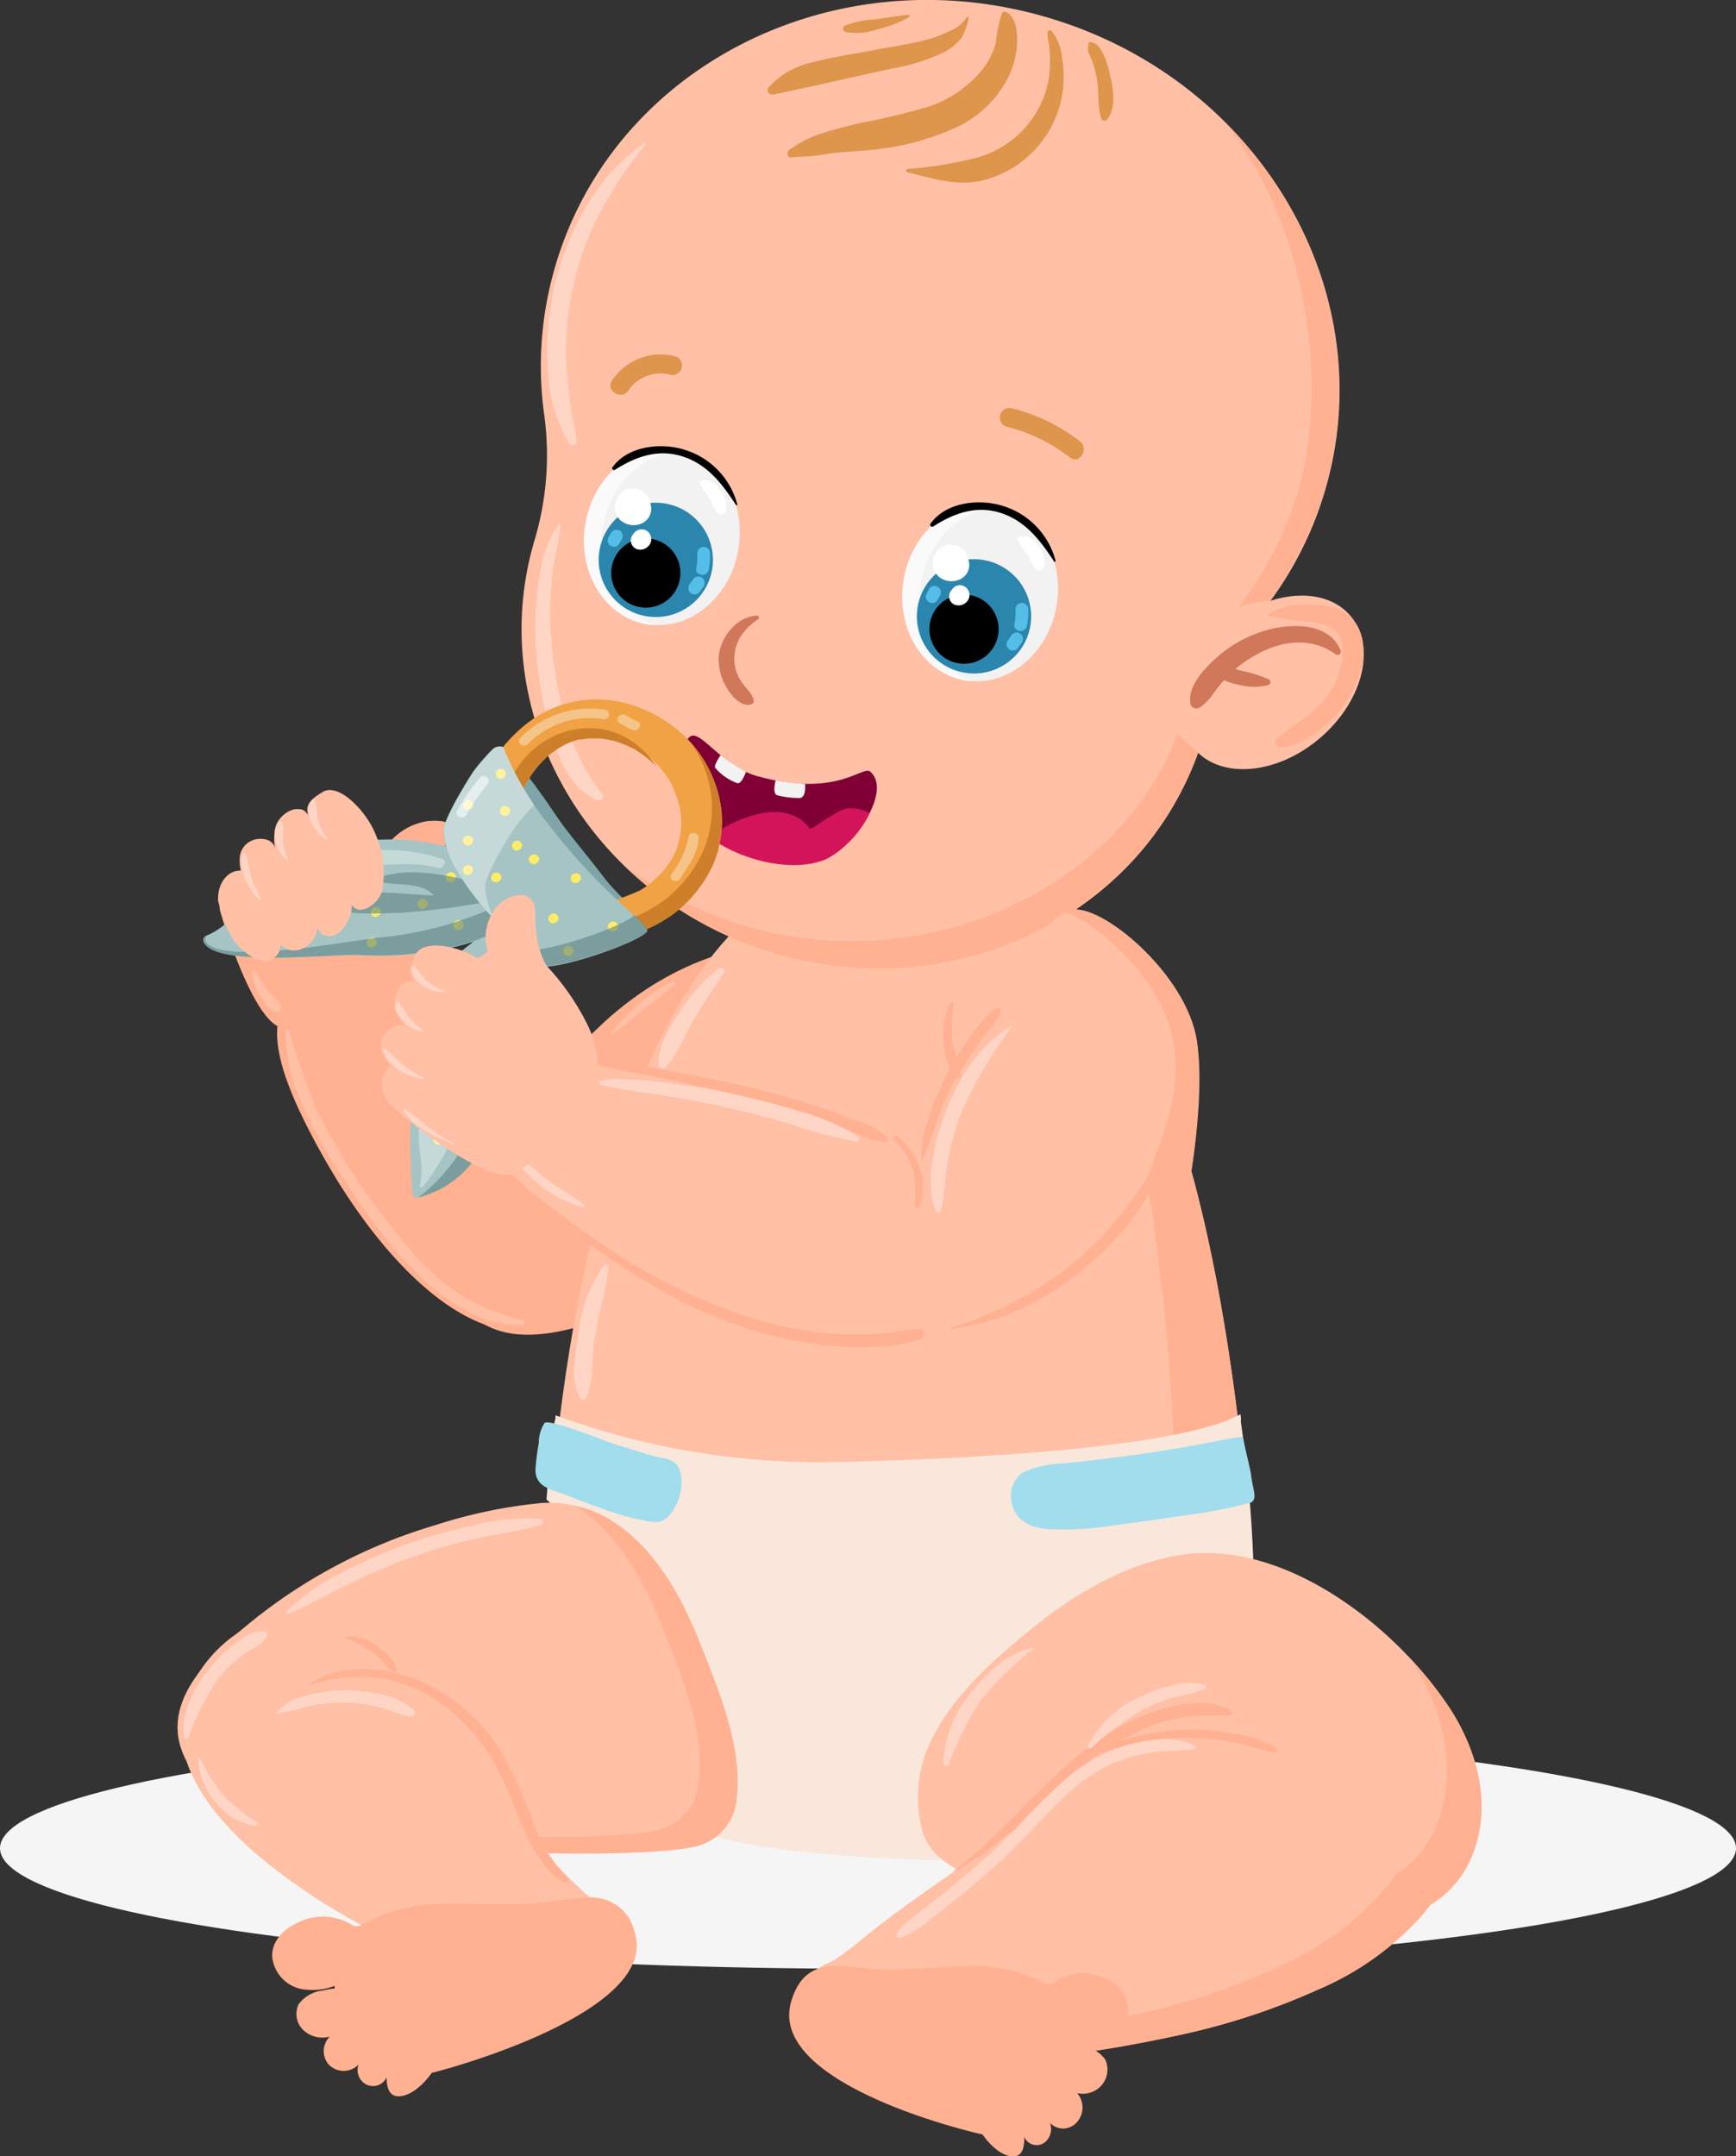 <svg xmlns="http://www.w3.org/2000/svg" viewBox="0 0 158.04 196.23"><rect x="0" y="0" width="158.04" height="196.23" fill="#333333" stroke="none"/><defs><style>.cls-1{isolation:isolate;}.cls-2{fill:#f5f5f5;mix-blend-mode:multiply;}.cls-3{fill:#ffb191;}.cls-4{fill:#ffc0a6;}.cls-5{fill:#fae7db;}.cls-6{fill:#d1785a;}.cls-7{fill:#f2f2f2;}.cls-8{fill:#fafafa;}.cls-9{fill:#2a86ad;}.cls-10,.cls-22{fill:#fff;}.cls-11{fill:#54bee8;}.cls-12{fill:#de954c;}.cls-13{fill:#ffd5c6;}.cls-14{fill:#a1dded;}.cls-15{fill:#800035;}.cls-16{fill:#d4145a;}.cls-17{fill:#a6c4c4;}.cls-18{fill:#fded64;}.cls-19,.cls-21{fill:#597f7f;}.cls-19,.cls-20{opacity:0.56;}.cls-22,.cls-26{opacity:0.36;}.cls-23{fill:#7fa5a8;}.cls-24{fill:#f0a245;}.cls-25{fill:#ce7f29;}.cls-27{opacity:0.57;}</style></defs><g class="cls-1"><g id="Слой_1" data-name="Слой 1"><ellipse class="cls-2" cx="79.02" cy="168.21" rx="79.02" ry="10.97"/><path class="cls-3" d="M648.53,387a38.31,38.31,0,0,0-8.22-8.13l.57-.35a9.44,9.44,0,0,0,1.89-4.65,22.17,22.17,0,0,0-.13-6.43c0-.21,2.2-3,2.34-3.38.49-1.45-1-1.48-2.14-1.39a5.62,5.62,0,0,0-4.3,3.21c-.59,0-.67-2.42-.67-2.42-1.13-2.32-3.31-4.11-4.41-3.48-1.59.92-1.63,1.5-1.33,2.31a2.29,2.29,0,0,0-.41-.44.63.63,0,0,0-.26-.2c-.94-.34-2.05.63-2.33,1.43a2.62,2.62,0,0,0-.14.78,4.52,4.52,0,0,0,0,.82l.06.44a.78.78,0,0,1,0,.16,1.86,1.86,0,0,0-.27-.5,1.16,1.16,0,0,0-.55-.4,1.84,1.84,0,0,0-2.38,1.46,3.84,3.84,0,0,0,0,.83,4.51,4.51,0,0,0,.09.53.85.85,0,0,0-.32,0h0a1.5,1.5,0,0,0-.51.15,2,2,0,0,0-.48.34,2.67,2.67,0,0,0-.45.61,2.84,2.84,0,0,0-.27.79,3.87,3.87,0,0,0-.06.83,7.91,7.91,0,0,0,.06.84c0,.15,2.67,9.21,5.24,10.57-.27,2.69,1.14,6.57,4.38,12.25,6.46,11.3,15.29,18.52,21.66,14.25S655.11,395.35,648.53,387Z" transform="translate(-603.89 -287.94)"/><path class="cls-3" d="M665.35,405.24c-10.73,5.05-16.23,5.62-19.72,1.17s.57-13.5,13-25.2c8.52-8,20.66-10.34,27-2.29S678.76,398.93,665.35,405.24Z" transform="translate(-603.89 -287.94)"/><path class="cls-4" d="M716.58,417c-2.61-20.89-9.09-51.92-30.06-51-21.53-.89-29.06,30.14-31.67,51-3.15,25.16-.45,39.42,30.87,39.42S719.73,442.16,716.58,417Z" transform="translate(-603.89 -287.94)"/><path class="cls-3" d="M716.58,417c-2.3-18.37-7.59-44.59-23.1-50,13.23,8.07,16.29,32.9,17.18,50.48,1.27,25.31-2.46,39.34-33.7,37a68.33,68.33,0,0,1-12.65-2c4.87,2.59,11.79,3.93,21.41,3.93C717,456.42,719.73,442.16,716.58,417Z" transform="translate(-603.89 -287.94)"/><path class="cls-5" d="M716.82,416.65c-6.05,3.35-28.19,4.22-38,4.37a69.7,69.7,0,0,1-24.36-4.27c0,.19,0,.38-.08.57-.31,2.48-.57,4.85-.74,7.12,1.45.34,13.7,29,14.1,30.19,4.49,1.93,17.16,2.6,23.53,2.65-.18-3.25,24-25.2,26.78-25.08a121.55,121.55,0,0,0-1.2-14.88C716.88,417.1,716.85,416.87,716.82,416.65Z" transform="translate(-603.89 -287.94)"/><path class="cls-4" d="M654.29,312.7c5-18.25,24.82-28.71,44.26-23.37s31.14,24.45,26.13,42.69a32.42,32.42,0,0,1-5.13,10.6c2.86-.92,5.67-.51,7.27,1.36,2.39,2.8,1.16,7.78-2.76,11.13-3.75,3.21-8.62,3.75-11.12,1.32-5.13,14.7-21.66,22.91-37.88,18.46-16.89-4.64-27-21.25-22.7-37.1l.15-.54a27,27,0,0,0,.94-11.44A32.12,32.12,0,0,1,654.29,312.7Z" transform="translate(-603.89 -287.94)"/><path class="cls-6" d="M714.27,348.13a11.77,11.77,0,0,1,4-2.53c2.34-.91,6.56-1.34,7.68,1.59a.3.3,0,0,1-.43.33c-2.14-1.58-4.72-1.32-7-.14a12.63,12.63,0,0,0-2.17,1.45l.61.17a11.55,11.55,0,0,1,2.46.78.28.28,0,0,1-.06.5,5.05,5.05,0,0,1-2.59,0,5.92,5.92,0,0,1-1.45-.43c-.33.37-.64.76-.94,1.16a4.43,4.43,0,0,1-1.29,1.33.56.56,0,0,1-.83-.34C712,350.51,713.31,349.06,714.27,348.13Z" transform="translate(-603.89 -287.94)"/><path class="cls-7" d="M657.23,335.55c-.77,4.4,1.7,8.52,5.53,9.19s7.57-2.34,8.34-6.74-1.7-8.52-5.53-9.19S658,331.15,657.23,335.55Z" transform="translate(-603.89 -287.94)"/><path class="cls-8" d="M665.53,328.8a6.52,6.52,0,0,1,.79.2c-3.53-.16-6.81,2.74-7.53,6.83s1.37,7.93,4.74,9a5.42,5.42,0,0,1-.8-.08c-3.84-.68-6.31-4.79-5.54-9.19S661.7,328.13,665.53,328.8Z" transform="translate(-603.89 -287.94)"/><path class="cls-9" d="M658.47,338a5.2,5.2,0,1,0,6-4.23A5.19,5.19,0,0,0,658.47,338Z" transform="translate(-603.89 -287.94)"/><path d="M659.58,339.55a3.15,3.15,0,1,0,3.65-2.56A3.14,3.14,0,0,0,659.58,339.55Z" transform="translate(-603.89 -287.94)"/><path class="cls-10" d="M660.05,333.32a1.63,1.63,0,0,1,1.9-.86,1.71,1.71,0,0,1,1.17,1.39,1.46,1.46,0,0,1-.91,1.77,1.83,1.83,0,0,1-1.86-.35A1.64,1.64,0,0,1,660.05,333.32Z" transform="translate(-603.89 -287.94)"/><path class="cls-10" d="M661.46,336.66a.44.44,0,0,1,.12-.15h0a.66.66,0,0,1,.23-.24l0,0a.87.87,0,0,1,.87-.07.88.88,0,0,1,.49.71,0,0,0,0,0,0,0,1.06,1.06,0,0,1,0,.25.92.92,0,0,1-.3.53,1,1,0,0,1-1.08.2.92.92,0,0,1-.43-.48A.86.86,0,0,1,661.46,336.66Z" transform="translate(-603.89 -287.94)"/><path class="cls-10" d="M667.84,331.65c.8-.16,1.43.54,1.8,1.15s.63,1.49.05,1.95a.25.25,0,0,1-.25,0c-.46-.24-.64-.91-.88-1.34a9.22,9.22,0,0,1-.94-1.45A.26.26,0,0,1,667.84,331.65Z" transform="translate(-603.89 -287.94)"/><path d="M659.61,330.52c1.39-2,4.45-2.33,6.62-1.64a7.1,7.1,0,0,1,4.79,5,.08.08,0,0,1-.14,0c-1.24-1.89-2.57-3.66-4.82-4.39s-4.3,0-6.2,1.22A.19.19,0,0,1,659.61,330.52Z" transform="translate(-603.89 -287.94)"/><path class="cls-11" d="M668.52,338.19a5.91,5.91,0,0,1-.12,1.62c-.15.72-1.29.52-1.13-.2a4.83,4.83,0,0,0,.1-1.31A.58.58,0,0,1,668.52,338.19Z" transform="translate(-603.89 -287.94)"/><path class="cls-11" d="M666.69,341.09l.34-.48a.58.58,0,0,1,.81-.07.59.59,0,0,1,.07.82l-.34.48a.58.58,0,0,1-.81.07A.6.6,0,0,1,666.69,341.09Z" transform="translate(-603.89 -287.94)"/><path class="cls-11" d="M659.26,336.9c.07-.13.14-.27.22-.4a.67.67,0,0,1,.32-.3.63.63,0,0,1,.45,0,.58.58,0,0,1,.27.77l-.22.41a.64.64,0,0,1-.32.29.58.58,0,0,1-.72-.79Z" transform="translate(-603.89 -287.94)"/><path class="cls-7" d="M686.2,340.66c-.77,4.4,1.7,8.52,5.53,9.19s7.57-2.34,8.34-6.74-1.7-8.52-5.53-9.19S687,336.26,686.2,340.66Z" transform="translate(-603.89 -287.94)"/><path class="cls-8" d="M694.5,333.91a6.51,6.51,0,0,1,.79.19c-3.53-.15-6.81,2.74-7.53,6.84s1.37,7.93,4.74,9a5.44,5.44,0,0,1-.8-.09c-3.83-.67-6.31-4.78-5.54-9.19S690.67,333.23,694.5,333.91Z" transform="translate(-603.89 -287.94)"/><path class="cls-9" d="M687.44,343.13a5.2,5.2,0,1,0,6-4.22A5.2,5.2,0,0,0,687.44,343.13Z" transform="translate(-603.89 -287.94)"/><path d="M688.55,344.65a3.15,3.15,0,1,0,3.65-2.55A3.15,3.15,0,0,0,688.55,344.65Z" transform="translate(-603.89 -287.94)"/><path class="cls-10" d="M689,338.43a1.62,1.62,0,0,1,1.9-.87,1.74,1.74,0,0,1,1.17,1.39,1.45,1.45,0,0,1-.91,1.77,1.81,1.81,0,0,1-1.86-.34A1.64,1.64,0,0,1,689,338.43Z" transform="translate(-603.89 -287.94)"/><path class="cls-10" d="M690.43,341.76a1.58,1.58,0,0,1,.12-.15h0a.78.78,0,0,1,.23-.25h0a.83.83,0,0,1,.87-.07.88.88,0,0,1,.49.7.06.06,0,0,0,0,0,1.06,1.06,0,0,1,0,.25.92.92,0,0,1-.3.53,1,1,0,0,1-1.08.19.85.85,0,0,1-.43-.48A.87.87,0,0,1,690.43,341.76Z" transform="translate(-603.89 -287.94)"/><path class="cls-10" d="M696.81,336.75c.8-.15,1.43.55,1.8,1.16s.63,1.48,0,1.95a.28.28,0,0,1-.25,0c-.46-.25-.64-.91-.88-1.34a9.22,9.22,0,0,1-.94-1.45A.26.26,0,0,1,696.81,336.75Z" transform="translate(-603.89 -287.94)"/><path d="M688.58,335.63c1.4-2,4.45-2.33,6.62-1.64a7.1,7.1,0,0,1,4.79,5,.08.08,0,0,1-.14.05c-1.24-1.89-2.57-3.66-4.81-4.4s-4.31,0-6.21,1.23A.19.19,0,0,1,688.58,335.63Z" transform="translate(-603.89 -287.94)"/><path class="cls-11" d="M697.49,343.29a5.85,5.85,0,0,1-.12,1.62c-.15.73-1.29.53-1.13-.2a4.77,4.77,0,0,0,.1-1.31A.58.58,0,0,1,697.49,343.29Z" transform="translate(-603.89 -287.94)"/><path class="cls-11" d="M695.66,346.2l.34-.48a.57.57,0,0,1,.81-.07.58.58,0,0,1,.07.81c-.11.16-.23.32-.34.49a.58.58,0,0,1-.81.06A.59.59,0,0,1,695.66,346.2Z" transform="translate(-603.89 -287.94)"/><path class="cls-11" d="M688.23,342l.22-.41a.65.65,0,0,1,.32-.29.58.58,0,0,1,.72.79l-.22.4a.66.66,0,0,1-.32.3.58.58,0,0,1-.72-.79Z" transform="translate(-603.89 -287.94)"/><path class="cls-6" d="M670.18,350.75a5.15,5.15,0,0,1-.87-2.78c0-1.77,1.48-3.89,3.47-4a.18.18,0,0,1,.14.32,5.82,5.82,0,0,0-1.69,1.7,4.21,4.21,0,0,0-.49,2.09,3.77,3.77,0,0,0,.71,2c.33.47,1,1.07,1.06,1.65a.25.25,0,0,1-.17.28C671.51,352.39,670.57,351.36,670.18,350.75Z" transform="translate(-603.89 -287.94)"/><path class="cls-12" d="M701.3,329.58a15.49,15.49,0,0,0-5.75-2.8.87.87,0,0,1,.46-1.68,16.59,16.59,0,0,1,6.18,3C703.06,328.76,702.18,330.27,701.3,329.58Z" transform="translate(-603.89 -287.94)"/><path class="cls-12" d="M659.6,322.58a5.32,5.32,0,0,1,5.74-2.22.87.87,0,0,1-.46,1.68,3.52,3.52,0,0,0-3.78,1.43C660.48,324.4,659,323.52,659.6,322.58Z" transform="translate(-603.89 -287.94)"/><path class="cls-12" d="M675.75,301.58a10.38,10.38,0,0,1,3.12-1.56c1.06-.33,2.13-.59,3.21-.86a63.22,63.22,0,0,0,6.36-1.52,10.62,10.62,0,0,0,4.87-3.36,7,7,0,0,0,1.24-2.43,12.52,12.52,0,0,1,.55-2.71.29.29,0,0,1,.39-.1c.9.49,1,1.69,1,2.64a7.91,7.91,0,0,1-.83,3.33,10.06,10.06,0,0,1-5.11,4.7,23.8,23.8,0,0,1-7.14,1.85c-1.26.14-2.53.18-3.8.33-.58.07-1.16.2-1.74.25s-1.3.06-2,.13C675.53,302.32,675.49,301.77,675.75,301.58Z" transform="translate(-603.89 -287.94)"/><path class="cls-12" d="M673.89,295.86a7.58,7.58,0,0,1,4.15-2.29c1.78-.47,3.64-.73,5.45-1.08,1.59-.31,3.22-.53,4.78-.94a9.87,9.87,0,0,0,1.9-.71,3.6,3.6,0,0,0,1.74-1.32.08.08,0,0,1,.15.06,5.24,5.24,0,0,1-.65,1.81,4.46,4.46,0,0,1-1.57,1.29,17.21,17.21,0,0,1-4.59,1.47c-3.66.78-7.31,1.65-11,2.4A.41.41,0,0,1,673.89,295.86Z" transform="translate(-603.89 -287.94)"/><path class="cls-12" d="M680.79,290.28a9.34,9.34,0,0,1,2.88-.58c1-.16,1.92-.3,2.9-.42.13,0,.16.17.06.23a11.08,11.08,0,0,1-2.85,1.1,5.71,5.71,0,0,1-2.92.24A.32.32,0,0,1,680.79,290.28Z" transform="translate(-603.89 -287.94)"/><path class="cls-12" d="M686.48,303.32a36.25,36.25,0,0,0,5.68-.87,9.35,9.35,0,0,0,4.39-2.21,9.11,9.11,0,0,0,2.62-4.25,9.42,9.42,0,0,0,.31-2.59,10.84,10.84,0,0,0-.11-1.51,3.13,3.13,0,0,1-.1-1.05.21.21,0,0,1,.31-.12,4.45,4.45,0,0,1,1,2.53A9.72,9.72,0,0,1,693,304.44c-2.25.41-4.34-.29-6.51-.83A.15.15,0,0,1,686.48,303.32Z" transform="translate(-603.89 -287.94)"/><path class="cls-12" d="M703,291.85a.17.17,0,0,1,.14-.08c1.12.06,1.6,2.15,1.81,3,.3,1.23.55,2.91-.22,4a.33.33,0,0,1-.6-.09c-.37-1.17-.16-2.52-.41-3.73a9.78,9.78,0,0,0-.55-1.82A1.63,1.63,0,0,1,703,291.85Z" transform="translate(-603.89 -287.94)"/><path class="cls-3" d="M715.07,298.71c7.44,8.79,10,23.48,7,33.94a33.33,33.33,0,0,1-5.45,10.58,10,10,0,0,1,2.9-.61,35.94,35.94,0,0,0,5.13-10.6c3.34-12.16-.75-24.72-9.61-33.31Z" transform="translate(-603.89 -287.94)"/><path class="cls-3" d="M711.09,354.71c-5.05,13.73-22.11,22-38.35,17.78a34.75,34.75,0,0,1-12-5.76,33.28,33.28,0,0,0,14.36,8.16c16.14,4.43,32.66-3.9,37.88-18.46A14.5,14.5,0,0,1,711.09,354.71Z" transform="translate(-603.89 -287.94)"/><path class="cls-3" d="M725.83,343.43a7.85,7.85,0,0,0-3.08-.46,7.13,7.13,0,0,0-1.78.18,12.86,12.86,0,0,0-1.56.6c-.14.05-.08.26.05.27.93.1,1.82.37,2.76.44a8.38,8.38,0,0,1,2.58.45c1.47.61,1.49,2.41,1.15,3.74a8,8,0,0,1-2.17,3.68c-1.1,1.1-2.49,1.8-3.63,2.83a.45.45,0,0,0,.37.79c1.9-.13,3.63-1.51,4.89-2.85a9.44,9.44,0,0,0,2.51-4.88C728.25,346.32,727.72,344.26,725.83,343.43Z" transform="translate(-603.89 -287.94)"/><path class="cls-4" d="M735.73,443.2c-5-7.49-15.36-15.47-24.87-13.66-4.82.92-9.25,3.55-13,6.59s-8.09,6.88-9.75,11.53a12,12,0,0,0-.36,6.53c1.45,6.81,15.71,6.09,23.22,7.21,10.07,1.5,24.32,5.08,27.4-5.9C739.52,451.29,738.09,446.72,735.73,443.2Z" transform="translate(-603.89 -287.94)"/><path class="cls-4" d="M659.57,426.35a10.63,10.63,0,0,0-6.45-1.61,45.44,45.44,0,0,0-9.58,2,48.55,48.55,0,0,0-16.64,8.69c-3.23,2.62-8,6.68-6.59,11.44,1.15,3.79,5.26,6.28,8.8,7.24,10.07,2.74,35.51,3.18,38.82,1.66a4.8,4.8,0,0,0,3-3.93c.64-4.69-1.48-9.74-3.17-14.05S663.61,428.88,659.57,426.35Z" transform="translate(-603.89 -287.94)"/><path class="cls-3" d="M667.72,437.77c-1.69-4.31-4.11-8.89-8.15-11.42A10.9,10.9,0,0,0,656.3,425c3.94,2.55,6.31,7.05,8,11.29s3.82,9.37,3.18,14.05a4.81,4.81,0,0,1-3,3.94c-3.32,1.51-28.76,1.08-38.83-1.66l-.37-.11a16.15,16.15,0,0,0,3.82,1.59c10.07,2.74,35.51,3.18,38.82,1.66a4.8,4.8,0,0,0,3-3.93C671.53,447.13,669.41,442.08,667.72,437.77Z" transform="translate(-603.89 -287.94)"/><path class="cls-4" d="M736.68,452.2c-.57-2.52-2.88-4.28-5.08-5.36a16.71,16.71,0,0,0-7.4-1.79,43.79,43.79,0,0,0-11.87,1.83,51.83,51.83,0,0,0-10.84,4.25,109.55,109.55,0,0,0-9.62,6.36c-3.28,2.3-6.57,4.5-9.65,7.07-.76.64-1.58,1.2-2.38,1.79-2,.83-3.67,2.22-3.41,4.54.32,2.83,3.35,4.75,6,5.12a33.11,33.11,0,0,0,5.72,0,126.5,126.5,0,0,0,23.35-2.92A62.44,62.44,0,0,0,723.92,469a26.66,26.66,0,0,0,9.4-6.71,15.34,15.34,0,0,0,2.64-4.48A10.47,10.47,0,0,0,736.68,452.2Z" transform="translate(-603.89 -287.94)"/><path class="cls-3" d="M735.73,443.2a34.46,34.46,0,0,0-3.47-4.33l.33.5c2.36,3.74,3.79,8.59,2.61,13.05a10,10,0,0,1-4.26,6.18c-.25.35-.5.7-.77,1a26.52,26.52,0,0,1-9.39,7.11,60,60,0,0,1-12.46,4.33A119.6,119.6,0,0,1,685,474.19a32.14,32.14,0,0,1-5.72,0,7.73,7.73,0,0,1-1.28-.32,8.12,8.12,0,0,0,4.43,2.16,33.11,33.11,0,0,0,5.72,0,126.5,126.5,0,0,0,23.35-2.92A62.44,62.44,0,0,0,723.92,469a26.66,26.66,0,0,0,9.4-6.71c.26-.32.52-.65.76-1a9.4,9.4,0,0,0,4.26-5.82C739.52,451.29,738.09,446.72,735.73,443.2Z" transform="translate(-603.89 -287.94)"/><path class="cls-4" d="M659,461.79a37.51,37.51,0,0,1-4.39-4.06,22.33,22.33,0,0,1-3.7-7.37,39.39,39.39,0,0,0-2.36-6.61,15.89,15.89,0,0,0-5.54-5.6c-4-2.68-9.07-4.51-13.89-3.22a12.27,12.27,0,0,0-8.18,7.32c-2.34,6.24,3.17,12,7.65,15.55a59.22,59.22,0,0,0,9.31,5.94,61.55,61.55,0,0,0,6,2.85,10,10,0,0,0,4,2.19,14.35,14.35,0,0,0,6.47.62c2.1-.32,4.87-1,6.19-2.82S660.39,463,659,461.79Z" transform="translate(-603.89 -287.94)"/><path class="cls-3" d="M636.84,463.11a.81.81,0,0,1-.93,0,5.06,5.06,0,0,0-4.71-.28c-1.37.56-2.6,1.73-2.53,3.2a3.34,3.34,0,0,0,3.18,3,5.51,5.51,0,0,0,2.5-.35c0,.09,0,.17,0,.25-.37,0-.74.1-1.08.17a3.16,3.16,0,0,0-2.2,1.26,2.05,2.05,0,0,0,.53,2.43,2.55,2.55,0,0,0,2.31.51,1.86,1.86,0,0,0-.09,2.54,1.88,1.88,0,0,0,2.71,0,1.49,1.49,0,0,0,.23,1.42,1.37,1.37,0,0,0,2.33-.25c0,.79.15,1.81,1.23,1.71,1.55-.14,2.87-2.12,2.87-2.12,3.47-.87,20.82-6,18.45-12.88a4,4,0,0,0-4.12-3.08,31.61,31.61,0,0,0-4,.44,29,29,0,0,1-3.36.17c-2.4,0-4.81-.11-7.22,0A16.1,16.1,0,0,0,636.84,463.11Z" transform="translate(-603.89 -287.94)"/><path class="cls-3" d="M699,468.44a.71.71,0,0,0,.86-.06,4.4,4.4,0,0,1,4.36-.48,3.43,3.43,0,0,1,2.42,3.08,3.28,3.28,0,0,1-2.87,3.1,4.68,4.68,0,0,1-2.33-.23c0,.08,0,.16,0,.25a8,8,0,0,1,1,.12,2.76,2.76,0,0,1,2.07,1.17,2.18,2.18,0,0,1-.43,2.44,2.29,2.29,0,0,1-2.13.61A2,2,0,0,1,702,481a1.67,1.67,0,0,1-2.52.16,1.56,1.56,0,0,1-.17,1.42,1.22,1.22,0,0,1-2.17-.15c0,.79-.09,1.82-1.09,1.77-1.44-.08-2.72-2-2.72-2-3.23-.72-19.45-5.06-17.42-12.07.62-2.13,1.8-3.15,3.74-3.25a27,27,0,0,1,3.71.27,27.07,27.07,0,0,0,3.12,0c2.23-.09,4.46-.33,6.69-.27A13.8,13.8,0,0,1,699,468.44Z" transform="translate(-603.89 -287.94)"/><path class="cls-4" d="M712.74,382.11c-1.33-6.1-9.22-12.4-11.61-11.26-6.44,3.06-2.47,13.72-2.25,16.51.2,2.42,8.36,16.59,9,14.93C709.6,397.33,713.91,387.45,712.74,382.11Z" transform="translate(-603.89 -287.94)"/><path class="cls-3" d="M712.74,382.11c-1.33-6.1-9.22-12.4-11.61-11.26l-.25.12c3.28,1.18,8.62,6.22,9.69,11.14s-.49,8.33-2.45,13.58c.88,1.17,1.49,10.55,1.64,10.13C711.89,399.7,713.91,387.45,712.74,382.11Z" transform="translate(-603.89 -287.94)"/><path class="cls-3" d="M694.73,379.68a3.36,3.36,0,0,0-1.31,1.09c-.43.49-.84,1-1.22,1.52s-.84,1.23-1.22,1.87a8.13,8.13,0,0,1-.4-1.56,14.89,14.89,0,0,1,.17-3.33c0-.17-.24-.22-.32-.08a6.39,6.39,0,0,0-.63,3.53,6.75,6.75,0,0,0,.56,2.52l-.31.59a27.33,27.33,0,0,0-1.52,3.57,10.75,10.75,0,0,0-.76,4c0,.07.11.12.15,0a35.07,35.07,0,0,0,1.27-3.47,31,31,0,0,1,1.62-3.69L691,386c.15.09.37,0,.37-.17s0-.28,0-.42a28.81,28.81,0,0,1,1.58-2.43c.41-.56.82-1.11,1.25-1.65A3.85,3.85,0,0,0,695,380,.23.23,0,0,0,694.73,379.68Z" transform="translate(-603.89 -287.94)"/><path class="cls-3" d="M709.14,394c-1.24,1.66-2.31,3.45-3.64,5a28.41,28.41,0,0,1-4.2,4.15,33.18,33.18,0,0,1-10.84,5.63.06.06,0,0,0,0,.12,21.29,21.29,0,0,0,6-1.67,26.24,26.24,0,0,0,5.44-3.3,27.18,27.18,0,0,0,4.55-4.42,15.82,15.82,0,0,0,3.07-5.39A.22.22,0,0,0,709.14,394Z" transform="translate(-603.89 -287.94)"/><path class="cls-3" d="M655.63,459.06c-.58-.85-1.34-1.53-1.88-2.42a21,21,0,0,1-1.38-3,39.1,39.1,0,0,0-2.63-5.87,15.9,15.9,0,0,0-9.86-7.59A.17.17,0,0,0,640,440c0-.94-1.08-1.76-1.78-2.26a4.36,4.36,0,0,0-3-.86s0,.06,0,.08a13.2,13.2,0,0,1,2.58,1.35,6.62,6.62,0,0,1,1.07,1,4.49,4.49,0,0,0,.8.83l-.36-.07c-2.41-.41-5.21-.28-7.29,1.15a0,0,0,0,0,0,.08,14.54,14.54,0,0,1,6.83-.58,13.49,13.49,0,0,1,6.16,3,17.46,17.46,0,0,1,4.06,5c1,1.83,1.67,3.83,2.5,5.74a14.94,14.94,0,0,0,1.62,2.86,5.05,5.05,0,0,0,2.26,2A.17.17,0,0,0,655.63,459.06Z" transform="translate(-603.89 -287.94)"/><path class="cls-3" d="M720.07,447a11.2,11.2,0,0,0-4-1.3,20.58,20.58,0,0,0-4.36-.34,22.1,22.1,0,0,0-4.2.57c-.53.12-1.08.26-1.62.43a19.72,19.72,0,0,1,2.82-1.35,13.59,13.59,0,0,1,3.57-.86c1.18-.11,2.37,0,3.55-.11a.22.22,0,0,0,.11-.41c-2-1.23-5-.6-7.08.12a21.36,21.36,0,0,0-6.43,3.65c-4.17,3.32-7.46,7.61-11.74,10.84,0,0,0,.11,0,.08a26.59,26.59,0,0,0,4.93-3.48,2.49,2.49,0,0,0,.91-.52.08.08,0,0,0-.07-.13l-.14.05c2-1.76,3.84-3.64,5.86-5.32.62-.5,1.26-1,1.93-1.46,1.09-.27,2.16-.66,3.27-.9a21.16,21.16,0,0,1,4.28-.46,23.19,23.19,0,0,1,4.16.33c1.36.25,2.66.76,4,1A.24.24,0,0,0,720.07,447Z" transform="translate(-603.89 -287.94)"/><path class="cls-3" d="M654.39,384.72a7.32,7.32,0,0,0-3.17,2.2,5.72,5.72,0,0,0-1.65,3.31.15.15,0,0,0,.28.08,24.13,24.13,0,0,1,1.83-3.09,11,11,0,0,1,2.83-2.22A.16.16,0,0,0,654.39,384.72Z" transform="translate(-603.89 -287.94)"/><path class="cls-13" d="M627.94,436.44c-1-.21-2.08.66-2.8,1.22a12.73,12.73,0,0,0-2.3,2.28c-1.27,1.64-2.45,3.88-2.22,6,0,.2.33.35.43.12a23.1,23.1,0,0,1,2.7-5.34,11.33,11.33,0,0,1,2.19-2.13c.67-.5,1.79-.92,2.2-1.67A.34.34,0,0,0,627.94,436.44Z" transform="translate(-603.89 -287.94)"/><path class="cls-13" d="M653.11,426.2a18.14,18.14,0,0,0-6.21.59,48.2,48.2,0,0,0-6.13,1.76,44.59,44.59,0,0,0-5.76,2.51,19.4,19.4,0,0,0-5,3.54c-.08.08,0,.24.11.19,1.83-.71,3.55-1.73,5.31-2.59a56.57,56.57,0,0,1,5.84-2.49A48.07,48.07,0,0,1,647.1,428c2-.45,4.11-.67,6.08-1.3A.27.27,0,0,0,653.11,426.2Z" transform="translate(-603.89 -287.94)"/><path class="cls-13" d="M641.63,443.63a6.09,6.09,0,0,0-3-1.45,13.5,13.5,0,0,0-6.95.11,5.07,5.07,0,0,0-2.6,1.48.07.07,0,0,0,0,.1,16.14,16.14,0,0,0,2.82-.62,14.85,14.85,0,0,1,3.19-.35,13.64,13.64,0,0,1,3.18.39c1,.24,2,.72,3,.86C641.62,444.19,641.86,443.88,641.63,443.63Z" transform="translate(-603.89 -287.94)"/><path class="cls-13" d="M697.75,437.94c-2.19.5-4.1,2.3-5.44,4a10.76,10.76,0,0,0-2.54,6.44c0,.25.39.4.5.14a28.74,28.74,0,0,1,2.9-5.82,31.52,31.52,0,0,1,4.69-4.62C698,438,697.86,437.92,697.75,437.94Z" transform="translate(-603.89 -287.94)"/><path class="cls-13" d="M713.6,441.31a4.94,4.94,0,0,0-2.9,0,12.73,12.73,0,0,0-3.1,1.1,9.65,9.65,0,0,0-4.66,4.39.19.19,0,0,0,.3.23,26.14,26.14,0,0,1,4.85-3.57,14.74,14.74,0,0,1,2.79-1.07,13.85,13.85,0,0,0,2.72-.75A.18.18,0,0,0,713.6,441.31Z" transform="translate(-603.89 -287.94)"/><path class="cls-13" d="M712.66,446.86c-1.7-1-4.19-.62-6-.13a14.72,14.72,0,0,0-5.45,2.86,56.42,56.42,0,0,0-4.61,4.54,64.4,64.4,0,0,1-5.07,4.7c-1,.86-2.08,1.69-3.15,2.52-.49.38-1,.79-1.45,1.18a5.79,5.79,0,0,0-1.39,1.36.29.29,0,0,0,.33.42,9.15,9.15,0,0,0,2.67-1.65c.88-.64,1.72-1.32,2.56-2,1.74-1.4,3.44-2.86,5-4.43,3-2.91,5.61-6.48,9.62-8a15,15,0,0,1,3.43-.84c1.13-.15,2.3-.05,3.43-.27A.12.12,0,0,0,712.66,446.86Z" transform="translate(-603.89 -287.94)"/><path class="cls-13" d="M695.84,381.4c-2.7,1.59-4.53,4.48-5.7,7.32a18.72,18.72,0,0,0-1.3,4.58,9.67,9.67,0,0,0,.17,4.78.28.28,0,0,0,.54,0c.38-1.42.36-3,.62-4.42a25.69,25.69,0,0,1,1.19-4.37,39.27,39.27,0,0,1,4.57-7.79A.07.07,0,0,0,695.84,381.4Z" transform="translate(-603.89 -287.94)"/><path class="cls-13" d="M658.76,360.26a17.79,17.79,0,0,1-2.79-4.95,36.13,36.13,0,0,1-1.56-6.33,33.21,33.21,0,0,1-.39-6.83,28.61,28.61,0,0,1,.39-3.46,25.2,25.2,0,0,0,.51-3.11.07.07,0,0,0-.1,0c-1.42,1.76-1.81,4.43-2.05,6.61a29.26,29.26,0,0,0,.18,7.24,32.72,32.72,0,0,0,1.61,6.77c.72,1.92,1.82,3.85,3.81,4.6C658.64,360.87,658.94,360.49,658.76,360.26Z" transform="translate(-603.89 -287.94)"/><path class="cls-13" d="M662.5,301a17.85,17.85,0,0,0-4.1,4,24.26,24.26,0,0,0-2.82,5.14,25.54,25.54,0,0,0-1.77,11.79,13.24,13.24,0,0,0,1.88,6.33c.19.27.71.21.68-.18-.07-.89-.3-1.76-.44-2.65s-.26-1.83-.36-2.76a27.19,27.19,0,0,1,0-5.56A26.87,26.87,0,0,1,659,306.42a34,34,0,0,1,3.64-5.29C662.7,301.05,662.6,300.9,662.5,301Z" transform="translate(-603.89 -287.94)"/><path class="cls-13" d="M648.38,390.34c-.73-.59-1.85-.63-2.7-1a9.12,9.12,0,0,1-1.42-.89c-.41-.31-.93-.56-1.31-.91-.05-.05-.14,0-.1.09a4.3,4.3,0,0,0,.88,1.5,6.83,6.83,0,0,0,1.45,1.06c.86.46,2.22,1.09,3.15.55A.23.23,0,0,0,648.38,390.34Z" transform="translate(-603.89 -287.94)"/><path class="cls-13" d="M627.23,453.77a17.63,17.63,0,0,1-3.07-2.51,15.42,15.42,0,0,1-2.06-3.33.07.07,0,0,0-.13,0c-.06,2.76,2.32,5.87,5.17,6.17C627.35,454.15,627.37,453.87,627.23,453.77Z" transform="translate(-603.89 -287.94)"/><path class="cls-13" d="M669.39,376.05a15.52,15.52,0,0,0-3.58,3.91c-.9,1.35-2.1,3.24-1.92,4.94a.33.33,0,0,0,.55.22,7.24,7.24,0,0,0,1.35-2c.39-.78.79-1.54,1.23-2.3.86-1.48,1.83-2.92,2.77-4.36C669.94,376.22,669.63,375.87,669.39,376.05Z" transform="translate(-603.89 -287.94)"/><path class="cls-13" d="M658.85,403.14a12.72,12.72,0,0,0-2.26,5.88,30.28,30.28,0,0,0-.4,3.14,5.1,5.1,0,0,0,.54,3.08.27.27,0,0,0,.46,0,6.48,6.48,0,0,0,.59-2.81,27,27,0,0,1,.33-3.12c.32-2,1-4,1.18-6A.26.26,0,0,0,658.85,403.14Z" transform="translate(-603.89 -287.94)"/><path class="cls-14" d="M717.78,422.14c0-.18-.6-2.62-.7-3.25s-2.88.83-16.37,2.24a9.67,9.67,0,0,0-3.7.82,2.59,2.59,0,0,0-.94,3c.32,1.3,1.46,1.95,3,2.14a26.6,26.6,0,0,0,6.17-.32c2.41-.29,4.79-.67,7.18-1a46.58,46.58,0,0,0,5.37-1.08C718.39,424.28,717.94,423.57,717.78,422.14Z" transform="translate(-603.89 -287.94)"/><path class="cls-14" d="M665.54,421.3c-.47-.64-1.45-.65-2.13-.84-1.11-.32-2.21-.68-3.31-1-1.34-.44-6.25-2.45-6.65-2a3.42,3.42,0,0,0-.51,1.82,22.64,22.64,0,0,0-.3,2.32c-.07,1.55,1.18,1.82,2.23,2.21,2.78,1,5.64,2.3,8.58,2.66C665.38,426.63,666.62,422.81,665.54,421.3Z" transform="translate(-603.89 -287.94)"/><path class="cls-15" d="M683.12,358.17c-.71-.61-3,2.44-10.32.4-3.33-.94-5.24-4.48-6.18-3.52-2.26,2.3,1,8.4,2.19,9.25,2.65,1.86,7.22,3.07,10.27,1.8C681.65,365,685.13,359.92,683.12,358.17Z" transform="translate(-603.89 -287.94)"/><path class="cls-16" d="M681.24,361.5c-1.16,0-3.45,2.09-3.64,1.83-1.52-2-4.11-1.64-6.07-.88a11.73,11.73,0,0,0-3,1.67,2.6,2.6,0,0,0,.27.24c2.66,1.86,7.23,3.06,10.27,1.79a9.46,9.46,0,0,0,4-4.2A3.73,3.73,0,0,0,681.24,361.5Z" transform="translate(-603.89 -287.94)"/><path class="cls-7" d="M671.8,358.19a15.3,15.3,0,0,1-2.31-1.52s-.62.89-.5,1.14a4.75,4.75,0,0,0,2,1.4C671.4,359.37,671.8,358.19,671.8,358.19Z" transform="translate(-603.89 -287.94)"/><path class="cls-7" d="M677.18,359.28a22.22,22.22,0,0,1-2.68-.31s-.35,1.25.18,1.36a8.26,8.26,0,0,0,2,.24C677.32,360.55,677.18,359.28,677.18,359.28Z" transform="translate(-603.89 -287.94)"/><path class="cls-17" d="M641.43,396.57a66.67,66.67,0,0,1,.19-12.23c.17-1.78.07-3.65.74-5.37a10.73,10.73,0,0,1,3-4c.58-.52,1.2-1,1.83-1.47a.35.35,0,0,1,.06-.59,10.63,10.63,0,0,1,2.48-1.17l.18-.13a.5.5,0,0,1,.5,0,2.05,2.05,0,0,1,2.21.65c.55.84.08,2-.07,2.91-.23,1.41-.31,2.85-.53,4.27a39.11,39.11,0,0,1-.93,4.4c-.32,1.14-.74,2.26-1.12,3.39a26.15,26.15,0,0,1-2.45,5.59,9,9,0,0,1-5.52,4.1A.45.45,0,0,1,641.43,396.57Z" transform="translate(-603.89 -287.94)"/><path class="cls-17" d="M622.43,373.68a.43.43,0,0,1,.23-.58c3.15-1.22,6.18-6.57,9.43-7.59a23.32,23.32,0,0,1,10.08-1,28.58,28.58,0,0,1,4.31,1,.43.43,0,0,1,.6-.37,23.34,23.34,0,0,1,3.06,1.48,4.57,4.57,0,0,1,2.17,2.28c.36,1.14-.48,2.16-1.43,2.83a16.12,16.12,0,0,1-4.71,2.16,29,29,0,0,1-9.63,1C634,374.75,623.5,376,622.43,373.68Z" transform="translate(-603.89 -287.94)"/><path class="cls-18" d="M637.61,365.89c.34.45-.42,1-.77.52s.42-1,.77-.52Z" transform="translate(-603.89 -287.94)"/><path class="cls-18" d="M631.87,367.23c.35.45-.42,1-.76.51s.42-1,.76-.51Z" transform="translate(-603.89 -287.94)"/><path class="cls-18" d="M632.75,369.72c.35.45-.42,1-.76.52s.42-1,.76-.52Z" transform="translate(-603.89 -287.94)"/><path class="cls-18" d="M636.07,367.34c.34.45-.42,1-.76.52s.42-1,.76-.52Z" transform="translate(-603.89 -287.94)"/><path class="cls-18" d="M633.87,372.33c.34.45-.42,1-.77.52s.42-1,.77-.52Z" transform="translate(-603.89 -287.94)"/><path class="cls-18" d="M638.12,373.47c.35.45-.42,1-.76.52s.42-1,.76-.52Z" transform="translate(-603.89 -287.94)"/><path class="cls-18" d="M642.75,369.93c.35.45-.41,1-.76.52s.42-1,.76-.52Z" transform="translate(-603.89 -287.94)"/><path class="cls-18" d="M645.32,367.52c.34.45-.42,1-.77.52s.42-1,.77-.52Z" transform="translate(-603.89 -287.94)"/><path class="cls-18" d="M638.48,370.68c.34.45-.42,1-.76.52s.41-1,.76-.52Z" transform="translate(-603.89 -287.94)"/><path class="cls-18" d="M648.78,376.46c.34.45-.42,1-.76.52s.42-1,.76-.52Z" transform="translate(-603.89 -287.94)"/><path class="cls-18" d="M644.65,379.13c.35.45-.42,1-.76.52s.42-1,.76-.52Z" transform="translate(-603.89 -287.94)"/><path class="cls-18" d="M645.1,382.59c.34.45-.42,1-.76.52s.41-1,.76-.52Z" transform="translate(-603.89 -287.94)"/><path class="cls-18" d="M648.79,383.58c.35.45-.42,1-.76.52s.42-1,.76-.52Z" transform="translate(-603.89 -287.94)"/><path class="cls-18" d="M645.74,388.61c.34.45-.42,1-.76.52s.41-1,.76-.52Z" transform="translate(-603.89 -287.94)"/><path class="cls-18" d="M643.79,386.83c.35.45-.41,1-.76.52s.42-1,.76-.52Z" transform="translate(-603.89 -287.94)"/><path class="cls-18" d="M644.2,391.4c.35.45-.42,1-.76.52s.42-1,.76-.52Z" transform="translate(-603.89 -287.94)"/><path class="cls-18" d="M647.18,391.26c.34.45-.42,1-.76.52s.42-1,.76-.52Z" transform="translate(-603.89 -287.94)"/><path class="cls-18" d="M628.39,372.28c.35.45-.42,1-.76.51s.42-1,.76-.51Z" transform="translate(-603.89 -287.94)"/><path class="cls-18" d="M629.46,367.92c.35.45-.41,1-.76.52s.42-1,.76-.52Z" transform="translate(-603.89 -287.94)"/><path class="cls-18" d="M650.93,378.5c.34.45-.42,1-.76.52s.41-1,.76-.52Z" transform="translate(-603.89 -287.94)"/><path class="cls-18" d="M646,371.89c.35.45-.41,1-.76.51s.42-1,.76-.51Z" transform="translate(-603.89 -287.94)"/><path class="cls-19" d="M646.7,391.11a23.43,23.43,0,0,0,2.49-6.82c.7-4.11,1.91-7.51,1.29-12,.18-.06-1-.49-.78-.54l.18-.13a.5.5,0,0,1,.5,0,2.05,2.05,0,0,1,2.21.65c.55.84.08,2-.07,2.91-.23,1.41-.31,2.85-.53,4.27a39.11,39.11,0,0,1-.93,4.4c-.32,1.14-.74,2.26-1.12,3.39a26.15,26.15,0,0,1-2.45,5.59,9,9,0,0,1-5.52,4.1A16.25,16.25,0,0,0,646.7,391.11Z" transform="translate(-603.89 -287.94)"/><path class="cls-19" d="M622.43,373.68a.43.43,0,0,1,.23-.58l.19-.08-.08.05a.43.43,0,0,0-.12.61c1.49,2.11,13-.1,15.56-.39a33,33,0,0,0,10-2.48c1.51-.73,1.65-2.45,2.84-3.6a3.39,3.39,0,0,1,1.25,1.64c.36,1.14-.48,2.16-1.43,2.83a16.12,16.12,0,0,1-4.71,2.16,29,29,0,0,1-9.63,1C634,374.75,623.5,376,622.43,373.68Z" transform="translate(-603.89 -287.94)"/><g class="cls-20"><path class="cls-21" d="M648.64,368.62c-3-.82-7.78-2.11-10.76-.57,1.54.61,4.37,0,5.47,1.38-2.63-.05-7.53-.9-9.68.81,1.09,1.14,5,.8,6.63.78a69.25,69.25,0,0,0,8.84-1.18Z" transform="translate(-603.89 -287.94)"/></g><g class="cls-20"><path class="cls-21" d="M650.07,373.38c-2.49,1.82-5.77,5.6-5,8.78,1.41-.77,2.24-3.11,3.09-4.44-.07,3.19-2.21,6.06-2.38,9.23,1.75-1,2.46-4.64,3-6.4.78-2.61,1.43-5.26,2.13-7.85Z" transform="translate(-603.89 -287.94)"/></g><path class="cls-22" d="M643.7,366.91a12.09,12.09,0,0,0-3.29-.31,12.44,12.44,0,0,0-6.49,1.66.84.84,0,0,0-.49.45,1.19,1.19,0,0,1-.32.51,2.5,2.5,0,0,1-1.38.33,3.53,3.53,0,0,0-.84.25,2.43,2.43,0,0,0-.4.18l.21.12a1.47,1.47,0,0,1,.55.43c.22.29,0,.62-.34.69a8.76,8.76,0,0,1-3.88,0,8.87,8.87,0,0,1-3.15-1.4c-.34-.25.47-.31.85-.38,1.15-.22,1.69-.91,2.82-1.21a39.54,39.54,0,0,0,4.12-1.47,20.49,20.49,0,0,1,4.12-1.21,21.27,21.27,0,0,1,4-.23,16.07,16.07,0,0,1,4.32.78.33.33,0,0,1,.26.44A.51.51,0,0,1,643.7,366.91Z" transform="translate(-603.89 -287.94)"/><path class="cls-22" d="M642.11,395.77c.4-1.33-.1-3.13-.1-4.48s.12-2.75.2-4.12.11-2.74.13-4.11a15.28,15.28,0,0,1,.34-3.5,6.39,6.39,0,0,1,.74-1.81l0,0a.3.3,0,0,1,.09-.13,4.6,4.6,0,0,1,1.23-1.26c.48-.34,1.4-.39.91-.05a9.28,9.28,0,0,0-1.38,1.77h0a9.72,9.72,0,0,0-.73,2.41,5.91,5.91,0,0,0-.08,2.33,6.22,6.22,0,0,0,.38,1.1c.15.33.5.45.73.73.41.48.18,1.19,0,1.74a14.09,14.09,0,0,0-.38,2,2.84,2.84,0,0,0,.07,1.16c.09.29.11.73.36.92s.39.31.41.59a2,2,0,0,1-.18.79,10.47,10.47,0,0,1-.6,1.32c-.48.85-1,1.66-1.61,2.46C642.43,396,642,396.18,642.11,395.77Z" transform="translate(-603.89 -287.94)"/><path class="cls-23" d="M658.91,371.46a6.19,6.19,0,0,1-1.4-.78,10.64,10.64,0,0,1-1.57-1.25,19.35,19.35,0,0,1-2.56-3.16,21.51,21.51,0,0,1-2.27-4,43.73,43.73,0,0,1-1.51-4.62.31.31,0,0,1,0-.21.47.47,0,0,1,.74-.43,13.71,13.71,0,0,1,2.55,2.83c.85,1.13,1.59,2.33,2.44,3.46s1.83,2.3,2.74,3.46c.41.53.82,1.07,1.25,1.59a20.68,20.68,0,0,0,1.45,1.51c.32.32.83.74.88,1.21a.7.7,0,0,1-.64.7A4.37,4.37,0,0,1,658.91,371.46Z" transform="translate(-603.89 -287.94)"/><path class="cls-24" d="M646.88,362.72a13.09,13.09,0,0,1,5.89-9.58,10.37,10.37,0,0,1,6.32-1.51,11.88,11.88,0,0,1,5.49,2,11.25,11.25,0,0,1,5,8.19,10.07,10.07,0,0,1-.86,5,11.84,11.84,0,0,1-3.66,4.4,13.65,13.65,0,0,1-4.34,2,10.57,10.57,0,0,1-5.8.5,3,3,0,0,1-1-.53,1.67,1.67,0,0,1-.25-2.44,2,2,0,0,1,2.62-.3l.12.09c.18.15-.48-.21-.2-.12l.16.06c.27.12-.43-.08-.2-.05l.43.06c.08,0,.36,0,0,0s0,0,.1,0a7.91,7.91,0,0,0,1.08-.11l.57-.1.27-.06-.25.06.22-.06a21.89,21.89,0,0,0,2.26-.7c.34-.13.67-.26,1-.41l.37-.17c-.47.22-.28.15,0,0a7.66,7.66,0,0,0,.88-.61c.15-.12.29-.26.45-.37l-.19.17a.86.86,0,0,1,.14-.13,2.5,2.5,0,0,0,.23-.23,9,9,0,0,0,.78-.86l.34-.45c.19-.28-.13.2-.07.1l.18-.28a9.25,9.25,0,0,0,.48-.94c.07-.16.13-.32.19-.48a.76.76,0,0,0,0-.11c.07-.17-.09.28-.08.24l.09-.3a8.13,8.13,0,0,0,.21-1,4.1,4.1,0,0,0,.06-.49c0-.08,0-.15,0-.23a1.17,1.17,0,0,0,0,.26.85.85,0,0,0,0-.16,10.15,10.15,0,0,0-.2-2c0-.11.11.45,0,.14a2.33,2.33,0,0,0-.07-.25c0-.16-.09-.32-.14-.47-.12-.32-.25-.64-.39-1-.07-.15-.15-.29-.23-.44s.25.42.08.14a1.76,1.76,0,0,0-.14-.23,8.29,8.29,0,0,0-.6-.86,7.8,7.8,0,0,0-.66-.76c-.06-.06-.27-.28,0,0s0,0-.06-.05l-.39-.34a9.23,9.23,0,0,0-.86-.65l-.41-.26c-.06,0-.39-.22-.08,0s0,0-.08-.05a9.28,9.28,0,0,0-1-.45l-.47-.17-.29-.09-.12,0c-.18-.06.37.09.14,0a10.74,10.74,0,0,0-1.38-.23l-.36,0c-.33,0,.39,0,.06,0l-.69,0a5.4,5.4,0,0,0-.58.08l-.33.06c-.2,0,.26-.06.23-.06a.53.53,0,0,1-.18,0,7.47,7.47,0,0,0-1.2.43l-.25.11c-.19.09.27-.13.23-.12l-.12.07c-.19.11-.38.21-.56.33a10.31,10.31,0,0,0-1,.72c-.3.25.28-.26.05-.05-.07.07-.14.13-.2.2s-.31.31-.46.47a9.59,9.59,0,0,0-.77.94l-.17.23-.11.16s.23-.36.13-.19-.21.34-.31.52a9.9,9.9,0,0,0-.58,1.12c-.08.19-.16.37-.23.56L651,361c0,.07-.15.43,0,.13s0,.06,0,.14a2,2,0,0,0-.07.26,6,6,0,0,0-.15.61,10.82,10.82,0,0,0-.17,1.12,1.93,1.93,0,0,1-2.16,1.47,1.75,1.75,0,0,1-1.51-2Z" transform="translate(-603.89 -287.94)"/><path class="cls-25" d="M646.9,363.33a1.75,1.75,0,0,0,1.49,1.37,1.94,1.94,0,0,0,2.16-1.47,10.82,10.82,0,0,1,.17-1.12,6,6,0,0,1,.15-.61c0-.09,0-.18.07-.27l.07-.2,0-.06.09-.26.23-.56c.18-.38.37-.76.58-1.12l.28-.47v0c.06-.07.11-.15.17-.23a11.29,11.29,0,0,1,.77-.94c.15-.16.3-.32.46-.47l.15-.15a11.19,11.19,0,0,1,1-.72c.17-.11.35-.21.53-.31l.17-.08a7.47,7.47,0,0,1,1.2-.43h.07l.21,0a5.4,5.4,0,0,1,.58-.08l.65,0,.34,0a9.85,9.85,0,0,1,1.32.23h0l.29.09.47.17a9.28,9.28,0,0,1,1,.45l.11.06,0,0,.41.26a9.23,9.23,0,0,1,.86.65l.39.34.07.07h0l.25.27a7.9,7.9,0,0,0-.49-.69c-.21-.26-.43-.52-.66-.76h0l-.07-.07-.39-.34c-4-3.33-9.71-1.37-11.72,3.13-.08.19-.16.37-.23.56s-.07.17-.1.26l0,.06s-.05.17-.06.2,0,.18-.08.27-.1.4-.14.61a10.87,10.87,0,0,0-.18,1.12,1.92,1.92,0,0,1-2.15,1.47A2.55,2.55,0,0,1,646.9,363.33Zm8.44-7.65.09-.05S655.4,355.65,655.34,355.68Z" transform="translate(-603.89 -287.94)"/><path class="cls-25" d="M654.44,354.5l.09-.05Z" transform="translate(-603.89 -287.94)"/><path class="cls-25" d="M660.68,373.23a10.67,10.67,0,0,1-5.8.5,3,3,0,0,1-1-.53,1.84,1.84,0,0,1-.62-1,3.35,3.35,0,0,0,.75.33,10.67,10.67,0,0,0,5.8-.5,13.5,13.5,0,0,0,4.33-2,11.65,11.65,0,0,0,3.66-4.4,10,10,0,0,0,.87-5,10.82,10.82,0,0,0-1.81-5,11,11,0,0,1,2.71,6.2,10,10,0,0,1-.86,5,11.75,11.75,0,0,1-3.66,4.4A13.55,13.55,0,0,1,660.68,373.23Z" transform="translate(-603.89 -287.94)"/><path class="cls-17" d="M652.41,375.76a6.1,6.1,0,0,1-1.46-1.58c-.59-.8-1.2-1.58-1.85-2.34a26.78,26.78,0,0,1-4-5.27,7.83,7.83,0,0,1-.85-2.95c-.07-1,2.12-4.55,2.7-5.43a18.66,18.66,0,0,1,1.72-2,.94.94,0,0,1,1-.27,28.73,28.73,0,0,0,4,6.87,60.31,60.31,0,0,0,5,5.71c.85.85,1.75,1.64,2.62,2.46.55.52,1.6,1.46,1.52,1.71C662.57,373.52,653.82,376.7,652.41,375.76Z" transform="translate(-603.89 -287.94)"/><path class="cls-18" d="M652.88,365.89c.34.45-.42,1-.76.51s.41-1,.76-.51Z" transform="translate(-603.89 -287.94)"/><path class="cls-18" d="M650.88,371.14c.34.45-.42,1-.76.52s.41-1,.76-.52Z" transform="translate(-603.89 -287.94)"/><path class="cls-18" d="M649.45,367.54c.34.45-.42,1-.77.52s.42-1,.77-.52Z" transform="translate(-603.89 -287.94)"/><path class="cls-18" d="M646.87,364.18c.35.45-.42,1-.76.52s.42-1,.76-.52Z" transform="translate(-603.89 -287.94)"/><path class="cls-18" d="M650.25,361.49c.34.45-.42,1-.77.52s.42-1,.77-.52Z" transform="translate(-603.89 -287.94)"/><path class="cls-18" d="M651.34,364.65c.34.44-.42,1-.76.51s.42-1,.76-.51Z" transform="translate(-603.89 -287.94)"/><path class="cls-18" d="M656.69,367.6c.34.45-.42,1-.76.52s.42-1,.76-.52Z" transform="translate(-603.89 -287.94)"/><path class="cls-18" d="M654.65,371.27c.34.45-.42,1-.76.52s.42-1,.76-.52Z" transform="translate(-603.89 -287.94)"/><path class="cls-18" d="M660.08,372c.34.45-.42,1-.77.52s.42-1,.77-.52Z" transform="translate(-603.89 -287.94)"/><path class="cls-18" d="M649.87,358.12c.34.44-.42,1-.76.51s.41-1,.76-.51Z" transform="translate(-603.89 -287.94)"/><path class="cls-18" d="M646.87,366.87c.35.45-.42,1-.76.52s.42-1,.76-.52Z" transform="translate(-603.89 -287.94)"/><path class="cls-18" d="M646.89,360.94c.34.45-.42,1-.76.52s.42-1,.76-.52Z" transform="translate(-603.89 -287.94)"/><path class="cls-18" d="M656,374.23c.35.45-.41,1-.76.52s.42-1,.76-.52Z" transform="translate(-603.89 -287.94)"/><g class="cls-20"><path class="cls-21" d="M651.27,374.23c1.36.9,9.47-2,10.36-3,.56.52,1.28,1.21,1.21,1.42-.27.82-9,4-10.43,3.06a6.1,6.1,0,0,1-1.46-1.58Z" transform="translate(-603.89 -287.94)"/></g><g class="cls-26"><path class="cls-10" d="M652.47,361.27a17.81,17.81,0,0,0-1.72,2c-.58.88-2.77,4.4-2.7,5.43a7.86,7.86,0,0,0,.81,2.88,24.87,24.87,0,0,1-3.71-5,7.83,7.83,0,0,1-.85-2.95c-.07-1,2.12-4.55,2.7-5.43a18.66,18.66,0,0,1,1.72-2,.94.94,0,0,1,1-.27,27.63,27.63,0,0,0,2.8,5.27Z" transform="translate(-603.89 -287.94)"/></g><g class="cls-26"><path class="cls-10" d="M651.24,355.11a8.88,8.88,0,0,1,7.7-2.58.44.44,0,1,1-.16.86,7.87,7.87,0,0,0-6.82,2.25c-.39.44-1.11-.1-.72-.53Z" transform="translate(-603.89 -287.94)"/></g><g class="cls-26"><path class="cls-10" d="M660.77,353c.37.19.73.42,1.12.58.55.22.16,1-.38.8s-.76-.39-1.13-.58a.42.42,0,0,1-.23-.57.5.5,0,0,1,.62-.23Z" transform="translate(-603.89 -287.94)"/></g><g class="cls-26"><path class="cls-10" d="M667.5,364.23a5,5,0,0,1-.58,1.92c-.32.59-.73,1.13-1.07,1.71s-1.15.15-.85-.35a8.06,8.06,0,0,0,1.58-3.41c.06-.55,1-.42.92.13Z" transform="translate(-603.89 -287.94)"/></g><g class="cls-27"><path class="cls-10" d="M648.29,359.29a18.1,18.1,0,0,0-1.94,2.79c-.28.5-1.13.16-.85-.34a19.59,19.59,0,0,1,2.07-3c.38-.45,1.09.09.72.53Z" transform="translate(-603.89 -287.94)"/></g><path class="cls-4" d="M657.85,400.69c-8.64-5.82-11.09-9.62-9-13.29s8.1-4.62,19.49.78c9.59,4.55,19,9,15.23,15.68S668.65,408,657.85,400.69Z" transform="translate(-603.89 -287.94)"/><path class="cls-3" d="M687.57,408.93c-1.26,0-2.51.32-3.77.39a28.78,28.78,0,0,1-3.94,0,34.93,34.93,0,0,1-7.64-1.44A52.1,52.1,0,0,1,658.46,401c-2.4-1.61-4.65-3.42-7-5.12-.06,0-.12.05-.07.1A63.59,63.59,0,0,0,664,405.34a39.09,39.09,0,0,0,14.7,5,27.22,27.22,0,0,0,4.51.16,13.9,13.9,0,0,0,4.44-.66C688.13,409.67,688.1,408.91,687.57,408.93Z" transform="translate(-603.89 -287.94)"/><path class="cls-3" d="M684.64,391.45a7.66,7.66,0,0,0-3-1.59c-1.07-.43-2.15-.82-3.25-1.19-2.27-.76-4.59-1.39-6.93-1.93s-4.72-1-7.09-1.4a68.05,68.05,0,0,0-7-.95c-.12,0-.14.18,0,.21,2.31.66,4.71,1,7.05,1.51s4.54,1,6.79,1.53,4.46,1.2,6.65,1.94c1.09.37,2.17.76,3.25,1.19a10.34,10.34,0,0,0,3.31,1.14A.27.27,0,0,0,684.64,391.45Z" transform="translate(-603.89 -287.94)"/><path class="cls-3" d="M687.58,394.23a5.82,5.82,0,0,0-2-2.88c-.21-.16-.45.18-.27.35a6.5,6.5,0,0,1,1.71,2.8,12.27,12.27,0,0,1,.16,3.14.22.22,0,0,0,.41.11A4.61,4.61,0,0,0,687.58,394.23Z" transform="translate(-603.89 -287.94)"/><path class="cls-13" d="M655.57,385.89c-1.39.08-3.39,1.71-3.53,3.16,0,.05.06.07.09,0,.57-.47,1-1.13,1.53-1.61a23.2,23.2,0,0,1,2-1.25A.18.18,0,0,0,655.57,385.89Z" transform="translate(-603.89 -287.94)"/><path class="cls-13" d="M682,391.38a20.5,20.5,0,0,0-5.37-2.32c-2-.6-4-1.12-6-1.56s-3.88-.72-5.84-1c-1-.12-2-.23-3-.29-.5,0-1-.08-1.5-.09a11.23,11.23,0,0,0-1.64.15c-.22,0-.3.34-.06.4,1.93.5,3.92.68,5.89,1s3.85.7,5.77,1.12,3.81.92,5.69,1.49a43.67,43.67,0,0,0,5.81,1.55A.26.26,0,0,0,682,391.38Z" transform="translate(-603.89 -287.94)"/><path class="cls-13" d="M657,397.54c-1.17-.9-2.49-1.59-3.65-2.5s-2-1.89-3.06-2.71c-.11-.08-.2.07-.16.16a12,12,0,0,0,6.75,5.33A.15.15,0,0,0,657,397.54Z" transform="translate(-603.89 -287.94)"/><path class="cls-4" d="M649.51,370.06a4.34,4.34,0,0,0-1.21,4.51,8.87,8.87,0,0,0-.88.59c-2.22-1.31-5-1.59-5.6-.45-.81,1.64-.52,2.15.18,2.66a2.32,2.32,0,0,0-.59-.14.61.61,0,0,0-.33,0c-1,.24-1.35,1.66-1.14,2.48a2.59,2.59,0,0,0,.32.72,4.51,4.51,0,0,0,.49.66l.29.33.11.12a1.89,1.89,0,0,0-.51-.26,1.17,1.17,0,0,0-.67,0,1.84,1.84,0,0,0-1.17,2.54,3.56,3.56,0,0,0,.45.69,4.68,4.68,0,0,0,.38.39.8.8,0,0,0-.29.15l0,0a1.49,1.49,0,0,0-.33.41,1.78,1.78,0,0,0-.21.54,2.43,2.43,0,0,0,0,.76,2.86,2.86,0,0,0,.22.81,3.16,3.16,0,0,0,.4.72,7,7,0,0,0,.52.67c.1.12,8,6.78,10.61,5.8a17,17,0,0,0,2.58-1.68,20,20,0,0,0,4.19-5,15.77,15.77,0,0,0,1-2.06,9.45,9.45,0,0,0-1-4.92,22.23,22.23,0,0,0-3.68-5.27c-.1-.19-.2-.38-.29-.57a7.42,7.42,0,0,1-.54-1.85,13.26,13.26,0,0,1-.2-1.65,6.36,6.36,0,0,0-.06-1.38C652.12,368.91,650.39,369.36,649.51,370.06Z" transform="translate(-603.89 -287.94)"/><path class="cls-4" d="M643.91,390.87a3.77,3.77,0,0,0,2-.32,1.54,1.54,0,0,0,.33-2c1.85.3,2.66-1.91,1.94-3.09,2.19.93,2.4-2.31,1.41-3.54,1.25.6,2.07-1.57,1.56-2.71a9.46,9.46,0,0,0-1.79-2.39,9.85,9.85,0,0,0-2.05-1.6c-2.22-1.29-5-1.56-5.56-.43-.82,1.65-.53,2.15.17,2.66a2.32,2.32,0,0,0-.59-.14.69.69,0,0,0-.32,0c-1,.24-1.36,1.67-1.15,2.48a2.8,2.8,0,0,0,.32.73,5.34,5.34,0,0,0,.5.65l.29.33.11.13a2.08,2.08,0,0,0-.51-.27,1.31,1.31,0,0,0-.68,0,1.83,1.83,0,0,0-1.16,2.54,3.15,3.15,0,0,0,.45.69,3.41,3.41,0,0,0,.37.39.89.89,0,0,0-.29.15l0,0a1.49,1.49,0,0,0-.34.41,2.08,2.08,0,0,0-.24,1.31,2.78,2.78,0,0,0,.21.8,3.89,3.89,0,0,0,.4.72C640.7,389.62,642.05,390.76,643.91,390.87Z" transform="translate(-603.89 -287.94)"/><path class="cls-13" d="M640.77,388.88a18.42,18.42,0,0,1,2,1.58,16.21,16.21,0,0,0,2.36,1.5s0,.11,0,.09c-1.56-.6-3.61-1.52-4.49-3C640.51,388.91,640.67,388.82,640.77,388.88Z" transform="translate(-603.89 -287.94)"/><path class="cls-13" d="M639,383.43a15.14,15.14,0,0,1,1.56,1.45,13.08,13.08,0,0,0,1.82,1.12c.08.05,0,.18-.07.17-1.24-.19-3.24-1.26-3.51-2.62C638.75,383.44,638.88,383.38,639,383.43Z" transform="translate(-603.89 -287.94)"/><path class="cls-13" d="M640.19,379.18a7.58,7.58,0,0,1,.88,1.32,7.14,7.14,0,0,0,1.39,1.24,0,0,0,0,1,0,.07,2.74,2.74,0,0,1-1.7-.78c-.43-.4-1-1.08-.86-1.71C639.91,379.19,640.07,379.07,640.19,379.18Z" transform="translate(-603.89 -287.94)"/><path class="cls-13" d="M641.57,375.92c.46.31.69.86,1.1,1.23a4.27,4.27,0,0,0,1.67.94c.09,0,0,.15,0,.15a3.21,3.21,0,0,1-2-.61c-.5-.37-1.07-.92-1-1.58A.18.18,0,0,1,641.57,375.92Z" transform="translate(-603.89 -287.94)"/><path class="cls-4" d="M626.24,374.62a3.8,3.8,0,0,0,1.8.82,1.55,1.55,0,0,0,1.4-1.5c1.37,1.28,3.28-.12,3.33-1.5,1.3,2,3.28-.59,3.14-2.16.71,1.19,2.59-.16,2.79-1.39a9.31,9.31,0,0,0,0-3,10.39,10.39,0,0,0-.82-2.47c-1.14-2.3-3.45-4.07-4.54-3.44-1.59.91-1.63,1.49-1.33,2.31a2.29,2.29,0,0,0-.41-.44.63.63,0,0,0-.26-.2c-.94-.34-2.06.63-2.33,1.43a2.56,2.56,0,0,0-.14.78,4.52,4.52,0,0,0,0,.82l.06.43a1,1,0,0,1,0,.17,2.19,2.19,0,0,0-.27-.5,1.14,1.14,0,0,0-.55-.4,1.84,1.84,0,0,0-2.38,1.46,4.07,4.07,0,0,0,.09,1.36,1.12,1.12,0,0,0-.32,0h0a1.31,1.31,0,0,0-.5.15,1.82,1.82,0,0,0-.48.34,2.47,2.47,0,0,0-.45.61,2.84,2.84,0,0,0-.27.79,3.73,3.73,0,0,0-.06.82C624.26,371.79,624.75,373.5,626.24,374.62Z" transform="translate(-603.89 -287.94)"/><path class="cls-13" d="M626.25,365.68a14.31,14.31,0,0,1,.49,2.08,14.2,14.2,0,0,0,.9,1.94.09.09,0,0,1-.15.1c-.94-.85-2-2.85-1.48-4.12A.13.13,0,0,1,626.25,365.68Z" transform="translate(-603.89 -287.94)"/><path class="cls-13" d="M629.63,362.82a9.39,9.39,0,0,1,0,1.59,6.66,6.66,0,0,0,.48,1.8,0,0,0,0,1-.06.05,2.6,2.6,0,0,1-1-1.59,2.08,2.08,0,0,1,.23-1.9C629.38,362.68,629.58,362.66,629.63,362.82Z" transform="translate(-603.89 -287.94)"/><path class="cls-13" d="M632.58,360.88a10.8,10.8,0,0,1,.23,1.64,4.2,4.2,0,0,0,.87,1.69c.07.08,0,.16-.11.11a3.18,3.18,0,0,1-1.34-1.62,1.91,1.91,0,0,1,0-1.87A.18.18,0,0,1,632.58,360.88Z" transform="translate(-603.89 -287.94)"/><path class="cls-4" d="M628.26,378.05c-.44-.6-.78-1.25-1.27-1.81a.08.08,0,0,0-.13.06,4,4,0,0,0,.8,2.35c.34.53.87,1.5,1.6,1.36a.28.28,0,0,0,.2-.27C629.53,379.11,628.61,378.52,628.26,378.05Z" transform="translate(-603.89 -287.94)"/><path class="cls-4" d="M651.56,408.11a19.58,19.58,0,0,1-6.14-2.59,23.56,23.56,0,0,1-5-4.83,59.6,59.6,0,0,1-7.59-11.54,62.08,62.08,0,0,1-2.59-7.34.16.16,0,0,0-.31,0,14.58,14.58,0,0,0,1.54,6.78,39.74,39.74,0,0,0,3.5,6.36c2.61,4,5.49,8.18,9.35,11,2.06,1.51,4.6,2.76,7.22,2.56A.24.24,0,0,0,651.56,408.11Z" transform="translate(-603.89 -287.94)"/><path class="cls-4" d="M665.15,377.27a12.14,12.14,0,0,0-3,2,13.73,13.73,0,0,0-2.63,2.7c0,.05,0,.12.09.08,1-.67,1.88-1.4,2.79-2.15s2-1.48,2.9-2.35C665.38,377.41,665.29,377.21,665.15,377.27Z" transform="translate(-603.89 -287.94)"/></g></g></svg>